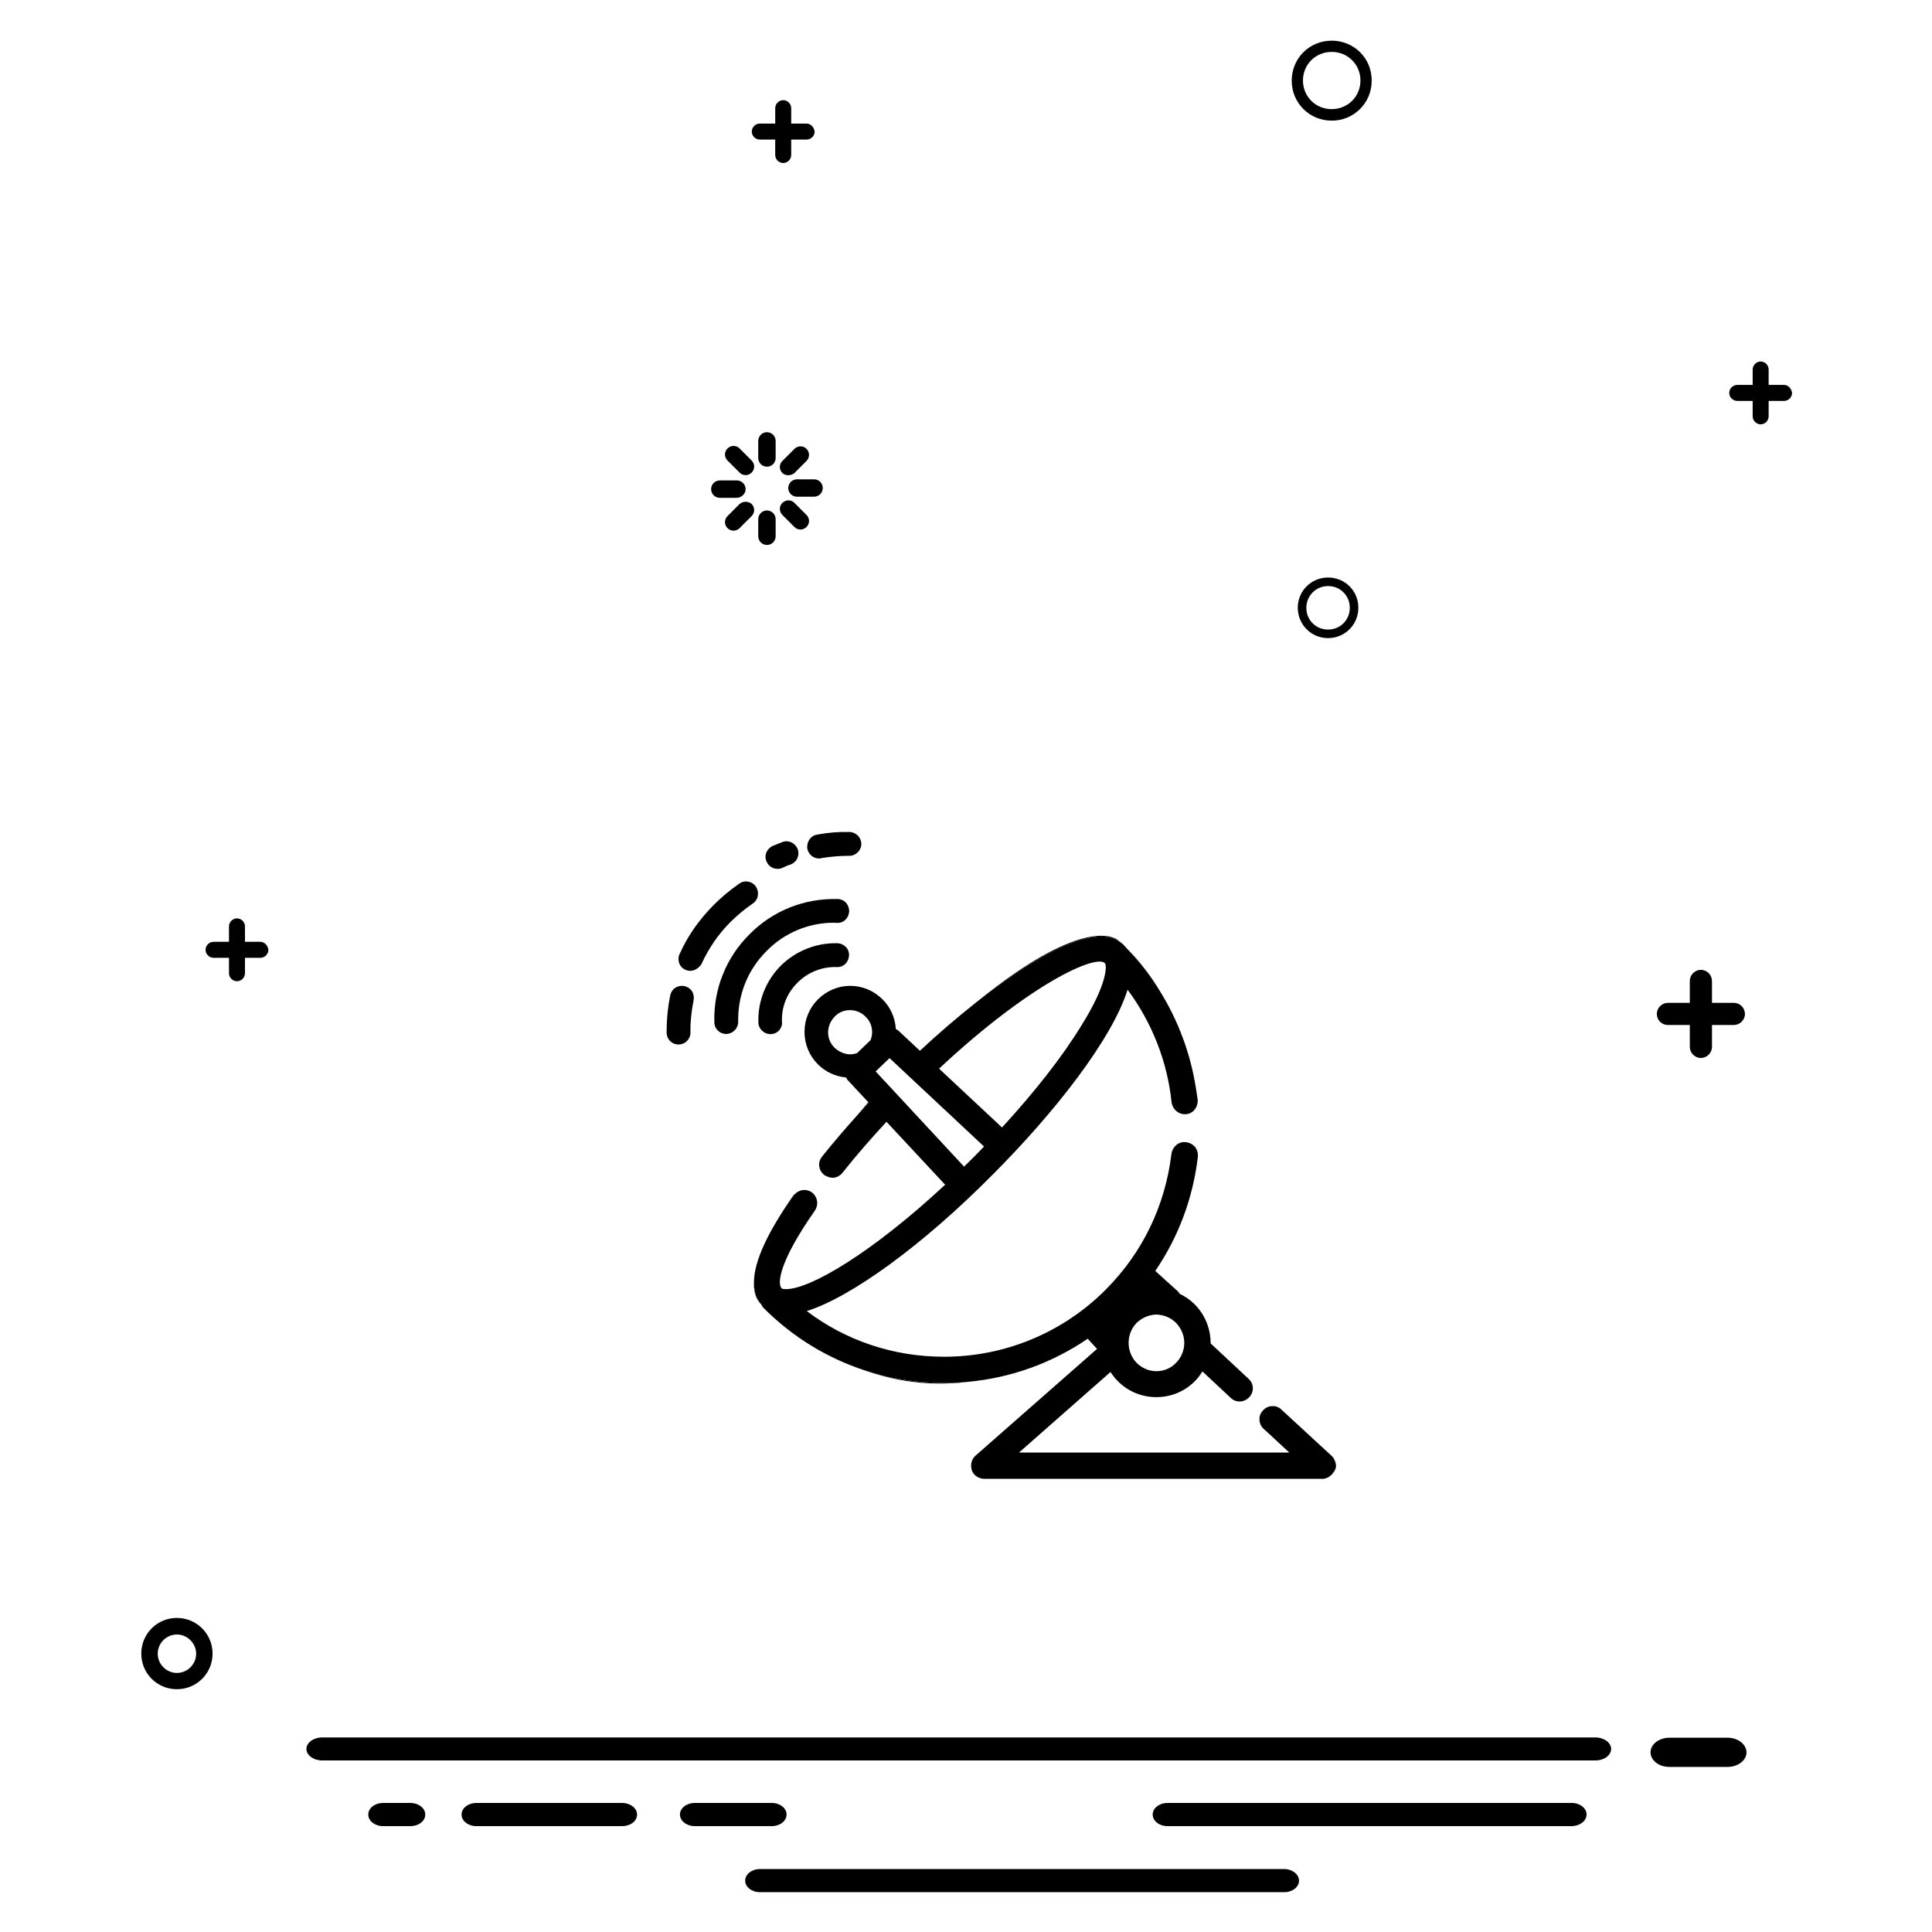<?xml version="1.0" encoding="utf-8"?>
<!-- Generator: Adobe Illustrator 16.0.0, SVG Export Plug-In . SVG Version: 6.00 Build 0)  -->
<!DOCTYPE svg PUBLIC "-//W3C//DTD SVG 1.1//EN" "http://www.w3.org/Graphics/SVG/1.1/DTD/svg11.dtd">
<svg version="1.1" id="图层_1" xmlns="http://www.w3.org/2000/svg" xmlns:xlink="http://www.w3.org/1999/xlink" x="0px" y="0px"
	 width="240px" height="240px" viewBox="-20 -20 240 240" enable-background="new -20 -20 240 240" xml:space="preserve">
<path d="M75.272,43.411c-0.575,0-1.081,0.471-1.081,1.08v2.126c0,0.576,0.47,1.081,1.081,1.081c0.593,0,1.081-0.47,1.081-1.081
	v-2.126C76.35,43.896,75.868,43.415,75.272,43.411z M71.874,35.709c-0.195-0.204-0.467-0.318-0.75-0.313
	c-0.279,0-0.557,0.122-0.75,0.313c-0.418,0.418-0.418,1.081,0,1.499l1.499,1.499c0.418,0.418,1.081,0.418,1.499,0
	c0.418-0.418,0.418-1.081,0-1.499L71.874,35.709z M72.624,40.763c0-0.575-0.471-1.081-1.081-1.081h-2.126
	c-0.575,0-1.08,0.47-1.08,1.081c0,0.575,0.47,1.08,1.08,1.08h2.126C72.135,41.808,72.624,41.338,72.624,40.763z M71.874,42.61
	l-1.499,1.499c-0.418,0.418-0.418,1.08,0,1.498c0.418,0.419,1.081,0.419,1.499,0l1.499-1.498c0.418-0.418,0.418-1.081,0-1.499
	C72.989,42.244,72.292,42.244,71.874,42.61z M78.688,38.759l1.499-1.499c0.418-0.418,0.418-1.081,0-1.499
	c-0.195-0.205-0.467-0.318-0.75-0.313c-0.278,0-0.558,0.122-0.749,0.313l-1.499,1.499c-0.418,0.418-0.418,1.081,0,1.499
	C77.555,39.125,78.269,39.125,78.688,38.759z M75.272,33.688c-0.575,0-1.081,0.471-1.081,1.081v2.126c0,0.575,0.47,1.08,1.081,1.08
	c0.593,0,1.081-0.47,1.081-1.08v-2.126C76.35,34.172,75.868,33.69,75.272,33.688z M81.126,39.543h-2.125
	c-0.576,0-1.081,0.47-1.081,1.08c0,0.575,0.47,1.081,1.081,1.081h2.125c0.576,0,1.081-0.471,1.081-1.081
	C82.207,40.031,81.737,39.543,81.126,39.543z M78.688,42.471c-0.195-0.205-0.467-0.319-0.749-0.314c-0.279,0-0.558,0.122-0.75,0.314
	c-0.418,0.418-0.418,1.08,0,1.498l1.499,1.499c0.418,0.418,1.08,0.418,1.499,0c0.418-0.418,0.418-1.081,0-1.499L78.688,42.471z
	 M144.976,59.269c2.09,0,3.763-1.673,3.763-3.764c0.017-2.091-1.655-3.764-3.763-3.764c-2.093,0-3.765,1.673-3.765,3.764
	C141.229,57.596,142.883,59.269,144.976,59.269z M144.976,52.804c1.515,0,2.7,1.185,2.7,2.701c0,1.516-1.186,2.701-2.7,2.701
	c-1.517,0-2.701-1.185-2.701-2.701C142.291,53.988,143.477,52.804,144.976,52.804z M145.427-5.015
	c2.724,0.02,4.949-2.172,4.967-4.896c0-0.023,0-0.047,0-0.07c0.018-2.771-2.178-4.967-4.967-4.967c-2.77,0-4.965,2.196-4.965,4.967
	C140.462-7.21,142.657-5.015,145.427-5.015z M145.427-13.553c2.005,0,3.573,1.569,3.573,3.555c0,1.987-1.568,3.555-3.573,3.555
	c-2.003,0-3.57-1.568-3.57-3.555C141.856-11.984,143.424-13.553,145.427-13.553z M57.306,203.971h-18.14
	c-1.01,0-1.829,0.644-1.829,1.428v0.019c0,0.784,0.819,1.429,1.829,1.429h18.14c1.011,0,1.83-0.627,1.83-1.429v-0.019
	C59.136,204.614,58.299,203.971,57.306,203.971z M175.26,203.971h-50.238c-1.01,0-1.829,0.644-1.829,1.428v0.019
	c0,0.784,0.819,1.429,1.829,1.429h50.238c1.012-0.018,1.813-0.645,1.83-1.429v-0.019C177.09,204.614,176.271,203.971,175.26,203.971
	z M195.387,104.574h-2.719v-2.717c0-0.732-0.609-1.378-1.376-1.378c-0.732,0-1.377,0.61-1.377,1.378v2.717h-2.718
	c-0.732,0-1.378,0.611-1.378,1.378c0,0.766,0.61,1.376,1.378,1.376h2.718v2.718c0,0.733,0.61,1.378,1.377,1.378
	c0.732,0,1.376-0.611,1.376-1.378v-2.718h2.719c0.732,0,1.377-0.61,1.377-1.376C196.756,105.194,196.144,104.583,195.387,104.574z
	 M194.62,195.868h-7.25c-1.271,0-2.335,0.801-2.335,1.812c0,0.993,1.029,1.812,2.335,1.812h7.25c1.29,0,2.353-0.836,2.335-1.812
	C196.938,196.686,195.91,195.868,194.62,195.868z M77.711,205.417v-0.019c0-0.784-0.819-1.428-1.829-1.428h-9.584
	c-1.011,0-1.83,0.644-1.83,1.428v0.019c0,0.784,0.819,1.429,1.83,1.429h9.584C76.893,206.846,77.711,206.201,77.711,205.417z
	 M139.521,212.178H74.4c-1.011,0-1.829,0.645-1.829,1.429v0.018c0,0.784,0.818,1.429,1.829,1.429h65.138
	c1.01,0,1.83-0.645,1.83-1.429v-0.018C141.351,212.822,140.531,212.178,139.521,212.178z M13.341,97.988
	c-0.087-0.609-0.54-0.993-0.993-0.993h-1.917v-1.917c0-0.54-0.454-0.993-0.993-0.993c-0.541,0-0.994,0.453-0.994,0.993v1.917H6.528
	c-0.54,0-0.994,0.454-0.994,0.993c0,0.541,0.454,0.994,0.994,0.994h1.917v1.916c0,0.541,0.453,0.993,0.994,0.993
	c0.54,0,0.993-0.452,0.993-0.993v-1.916h1.917C12.889,98.981,13.341,98.528,13.341,97.988z M202.618,28.809
	c-0.088-0.61-0.539-0.993-0.993-0.993h-1.917v-1.917c0-0.54-0.453-0.993-0.993-0.993c-0.539,0-0.993,0.453-0.993,0.993v1.917h-1.917
	c-0.539,0-0.993,0.453-0.993,0.993c0,0.54,0.454,0.994,0.993,0.994h1.917v1.916c0,0.541,0.454,0.994,0.993,0.994
	c0.54,0,0.993-0.453,0.993-0.994v-1.916h1.917C202.165,29.802,202.618,29.349,202.618,28.809z M81.197-3.655
	c-0.087-0.61-0.541-0.994-0.993-0.994h-1.917v-1.917c0-0.54-0.453-0.993-0.993-0.993c-0.541,0-0.993,0.453-0.993,0.993v1.917h-1.917
	c-0.54,0-0.994,0.453-0.994,0.994c0,0.54,0.454,0.993,0.994,0.993H76.3v1.917c0,0.54,0.453,0.993,0.993,0.993
	c0.54,0,0.993-0.453,0.993-0.993v-1.917h1.917C80.761-2.68,81.197-3.115,81.197-3.655z M1.98,189.839
	c2.435,0.009,4.417-1.958,4.426-4.392c0-0.012,0-0.023,0-0.036c0-2.456-1.987-4.425-4.426-4.425
	c-2.435-0.01-4.417,1.955-4.426,4.392c0,0.011,0,0.022,0,0.033c-0.015,2.432,1.943,4.413,4.374,4.428
	C1.945,189.839,1.963,189.839,1.98,189.839z M1.98,183.043c1.272,0,2.387,1.079,2.387,2.387s-1.08,2.388-2.387,2.388
	c-1.307,0-2.387-1.08-2.387-2.388S0.673,183.043,1.98,183.043z M180.14,197.262c0-0.785-0.889-1.43-1.97-1.43H20.033
	c-1.081,0-1.969,0.645-1.969,1.43c0,0.784,0.889,1.429,1.969,1.429h158.155C179.269,198.69,180.14,198.046,180.14,197.262z
	 M30.994,203.971h-3.415c-1.011,0-1.83,0.644-1.83,1.428v0.019c0,0.784,0.819,1.429,1.83,1.429h3.415c1.011,0,1.83-0.627,1.83-1.429
	v-0.019C32.824,204.614,32.004,203.971,30.994,203.971z"/>
<g>
	<path d="M87.865,116.922l-1.436,1.691c0.491-0.55,0.987-1.095,1.489-1.635L87.865,116.922z"/>
	<path d="M145.853,161.548c0.116,0.363,0.114,0.763-0.06,1.14C145.989,162.388,146.058,162.015,145.853,161.548z"/>
	<path d="M128.699,116.006c-0.02-0.139-0.062-0.404-0.12-0.733c0.047,0.307,0.103,0.612,0.141,0.923
		C128.713,116.13,128.706,116.058,128.699,116.006z"/>
	<path d="M119.015,96.923c-0.031-0.027-0.06-0.058-0.091-0.085c0,0-3.572-3.781-17.705,7.72l-0.011,0.009
		C107.985,99.213,115.546,94.694,119.015,96.923z"/>
	<path d="M74.383,141.848c0.031,0.03,0.072,0.071,0.106,0.104c-0.576-0.742-0.85-1.67-0.824-2.784
		C73.604,140.214,73.79,141.152,74.383,141.848z"/>
	<path d="M120.056,97.902c1.113,1.164,2.146,2.398,3.064,3.709C122.237,100.317,121.225,99.062,120.056,97.902z"/>
	<path d="M87.385,150.219c3.667,1.304,7.972,2.038,12.792,1.444c-0.963,0.086-1.935,0.136-2.915,0.136
		C93.86,151.799,90.537,151.254,87.385,150.219z"/>
	<path d="M101.847,163.683h0.271c-0.078-0.006-0.155-0.021-0.23-0.037L101.847,163.683z"/>
	<path d="M83.776,97.169c-2.527,0-4.984,1.011-6.796,2.806c-1.85,1.867-2.852,4.413-2.771,7.04c0,0.767,0.68,1.446,1.499,1.446
		c0.436,0,0.819-0.174,1.098-0.489c0.262-0.312,0.384-0.679,0.332-1.045c-0.07-1.829,0.609-3.555,1.934-4.86
		c1.282-1.292,3.043-1.994,4.862-1.935c0.366,0.035,0.802-0.122,1.063-0.383c0.278-0.262,0.435-0.627,0.47-1.011
		c0.04-0.404-0.1-0.806-0.383-1.098c-0.272-0.279-0.639-0.447-1.028-0.471H83.776z"/>
	<path d="M65.043,102.501c-0.388-0.085-0.794-0.017-1.133,0.192c-0.331,0.209-0.557,0.539-0.645,0.94
		c-0.296,1.43-0.453,2.945-0.453,4.635c0,0.837,0.645,1.481,1.481,1.481s1.481-0.662,1.481-1.498
		c-0.035-1.237,0.104-2.527,0.384-3.974c0.07-0.4,0.018-0.801-0.192-1.132C65.757,102.816,65.424,102.585,65.043,102.501z"/>
	<path d="M76.596,87.934c0.262,0,0.436-0.052,0.627-0.139c0.349-0.175,0.679-0.314,0.993-0.401c0.366-0.139,0.68-0.435,0.837-0.784
		c0.157-0.349,0.174-0.767,0.035-1.132c-0.314-0.785-1.15-1.168-1.899-0.872l-0.593,0.227l-0.07,0.035
		c-0.157,0.07-0.331,0.139-0.522,0.209c-0.366,0.157-0.645,0.454-0.802,0.819c-0.154,0.37-0.142,0.789,0.035,1.15
		C75.463,87.585,75.987,87.934,76.596,87.934z"/>
	<path d="M81.754,86.644c0.052,0,0.191,0,0.313-0.053c1.098-0.174,2.213-0.278,3.451-0.278c0.801,0,1.481-0.679,1.481-1.481
		c-0.015-0.805-0.659-1.457-1.464-1.481c-1.342-0.035-2.666,0.069-4.042,0.331c-0.785,0.122-1.324,0.889-1.203,1.76
		C80.447,86.156,81.04,86.644,81.754,86.644z"/>
	<path d="M83.654,94.625c0.104,0.018,0.191,0.018,0.296,0.018c0.401,0.035,0.802-0.122,1.063-0.383
		c0.279-0.262,0.436-0.627,0.471-1.011c0.018-0.402-0.12-0.795-0.383-1.098c-0.268-0.296-0.647-0.467-1.046-0.471
		c-4.165-0.104-8.067,1.464-10.943,4.374c-2.906,2.874-4.49,6.824-4.374,10.908c0,0.837,0.645,1.482,1.516,1.482
		c0.819-0.053,1.446-0.715,1.446-1.499c-0.069-3.312,1.167-6.448,3.502-8.783C77.419,95.88,80.472,94.603,83.654,94.625z"/>
	<path d="M73.494,92.255c0.349-0.227,0.593-0.593,0.645-0.994c0.068-0.381-0.013-0.774-0.226-1.098
		c-0.222-0.349-0.584-0.584-0.994-0.645c-0.386-0.073-0.786,0.022-1.098,0.261c-1.202,0.836-2.213,1.69-3.119,2.597
		c-1.83,1.83-3.276,3.886-4.27,6.117c-0.174,0.348-0.191,0.766-0.069,1.133c0.139,0.383,0.4,0.679,0.836,0.871
		c0.122,0.035,0.348,0.105,0.54,0.105c0.488,0,0.993-0.28,1.359-0.767l0.035-0.07c0.924-2.004,2.144-3.782,3.643-5.263
		C71.63,93.667,72.519,92.917,73.494,92.255z"/>
	<path d="M145.853,161.548c-0.082-0.258-0.215-0.501-0.426-0.688l-0.266-0.246l-5.937-5.47c-0.3-0.322-0.729-0.495-1.169-0.471
		c-0.435,0-0.853,0.192-1.132,0.506c-0.313,0.314-0.488,0.715-0.47,1.167c0.018,0.437,0.19,0.854,0.522,1.149l3.188,2.946h-33.579
		l11.367-10.007c1.188,1.87,3.271,3.117,5.65,3.124c0.014,0,0.028,0,0.043,0c1.812,0,3.501-0.697,4.773-1.969
		c0.373-0.372,0.68-0.789,0.95-1.226l3.495,3.264c0.312,0.313,0.696,0.47,1.132,0.47s0.836-0.173,1.167-0.505
		c0.314-0.313,0.471-0.731,0.471-1.167c-0.011-0.434-0.2-0.843-0.522-1.133l-4.729-4.418c0-0.021,0.006-0.039,0.006-0.061
		c0-0.006-0.001-0.012-0.001-0.016c-0.012-1.781-0.716-3.489-1.969-4.759c-0.552-0.552-1.187-0.989-1.872-1.314
		c-0.102-0.179-0.237-0.343-0.41-0.48c-0.069-0.053-0.14-0.122-0.262-0.227l-0.034-0.035c-0.313-0.283-1.012-0.897-2.323-2.104
		c2.854-4.189,4.672-8.987,5.285-14.154c0.021-0.154,0.012-0.307-0.011-0.457c-0.042-0.275-0.146-0.54-0.319-0.764
		c-0.276-0.334-0.669-0.553-1.099-0.608c-0.418-0.072-0.85,0.036-1.185,0.297c-0.349,0.278-0.594,0.66-0.663,1.132
		c-0.784,6.481-3.606,12.302-8.155,16.867c-5.314,5.35-12.563,8.364-20.109,8.348c-6.259,0-12.176-1.995-17.043-5.673
		c5.527-1.735,14.439-8.205,23.074-16.928c7.711-7.712,14.876-16.871,16.781-22.998c3.029,4.092,4.95,8.925,5.471,14.04
		c0.14,0.82,0.819,1.43,1.621,1.43h0.157c0.755-0.045,1.338-0.654,1.446-1.417c0.017-0.118,0.023-0.237,0.017-0.361
		c-0.016-0.146-0.049-0.292-0.066-0.438c-0.038-0.311-0.094-0.616-0.141-0.923c-0.665-4.349-2.216-8.512-4.532-12.221
		c-0.278-0.442-0.547-0.893-0.846-1.321c-0.026-0.039-0.054-0.08-0.081-0.119c-0.919-1.312-1.951-2.545-3.064-3.709
		c-0.126-0.131-0.237-0.273-0.365-0.401c-0.005-0.004-0.011-0.006-0.015-0.011c-0.038-0.042-0.067-0.089-0.108-0.129v0
		c-0.168-0.17-0.356-0.311-0.553-0.437c-3.469-2.229-11.029,2.29-17.807,7.643c-2.5,1.976-4.89,4.061-6.93,5.964l-2.661-2.487
		c-0.098-0.096-0.217-0.15-0.331-0.216c-0.086-1.381-0.644-2.676-1.638-3.671c-1.098-1.097-2.527-1.69-4.025-1.69
		c-1.517,0-2.945,0.61-4.025,1.69c-1.065,1.069-1.66,2.517-1.656,4.026c0,1.533,0.593,2.962,1.656,4.024
		c0.968,0.968,2.198,1.517,3.501,1.64c0.061,0.106,0.108,0.22,0.192,0.313l2.574,2.763l0.053,0.057
		c-0.501,0.54-0.998,1.085-1.489,1.635c-1.478,1.651-2.926,3.328-4.309,5.061c-0.009,0.01-0.01,0.023-0.019,0.034
		c-0.261,0.324-0.38,0.711-0.33,1.132c0.035,0.437,0.261,0.82,0.61,1.116l0.087,0.053c0.313,0.173,0.662,0.296,0.958,0.296
		c0.47,0,0.923-0.227,1.255-0.645c1.634-2.071,3.473-4.182,5.447-6.308l7.222,7.753c0.022,0.022,0.051,0.03,0.074,0.052
		c-9.085,8.452-16.759,12.982-19.783,12.982c-0.453,0-0.522-0.069-0.54-0.104c-0.558-0.557-0.349-3.259,4.13-9.654
		c0.505-0.767,0.331-1.725-0.401-2.283c-0.655-0.451-1.516-0.334-2.068,0.216c-0.065,0.065-0.143,0.109-0.197,0.186
		c-3.222,4.596-4.842,8.122-4.9,10.667c-0.026,1.114,0.248,2.042,0.824,2.784c0.03,0.039,0.063,0.075,0.096,0.113
		c0.065,0.127,0.124,0.258,0.226,0.367c0.02,0.021,0.04,0.041,0.061,0.061c3.575,3.586,7.854,6.196,12.513,7.727
		c3.152,1.035,6.475,1.58,9.878,1.58c0.979,0,1.951-0.05,2.915-0.136c5.392-0.49,10.504-2.334,14.945-5.364
		c0.395,0.428,0.791,0.861,1.156,1.267l-15.095,13.26c-0.487,0.435-0.662,1.115-0.47,1.776c0.158,0.534,0.623,0.921,1.173,1.044
		c0.075,0.017,0.152,0.031,0.23,0.037c0.038,0.002,0.073,0.018,0.112,0.018h42.257v-0.018c0.495-0.064,0.951-0.41,1.227-0.869
		c0.024-0.042,0.058-0.079,0.08-0.124v-0.002C145.967,162.311,145.969,161.911,145.853,161.548z M121.189,144.34
		c0.68-0.645,1.533-1.011,2.439-1.045c0.975,0.034,1.829,0.4,2.474,1.045c0.627,0.663,1.012,1.534,1.012,2.475
		c0,0.941-0.366,1.829-1.029,2.492c-0.627,0.662-1.515,1.028-2.438,1.028c-0.89,0-1.777-0.366-2.44-1.028
		c-0.485-0.492-0.79-1.103-0.925-1.743c-0.004-0.015-0.009-0.026-0.013-0.041C120.049,146.405,120.354,145.196,121.189,144.34z
		 M117.251,99.644c0.227,0.227,0.436,2.387-2.929,7.771c-2.364,3.869-5.801,8.243-9.854,12.649c-0.016-0.016-0.027-0.034-0.043-0.05
		l-7.771-7.263C107.958,102.185,116.141,98.517,117.251,99.644z M88.135,109.223l-1.674,1.602c-0.274,0.092-0.56,0.149-0.855,0.146
		c-0.697,0-1.395-0.313-1.934-0.819c-0.506-0.487-0.802-1.167-0.802-1.882c0-0.731,0.296-1.446,0.819-1.986
		c0.488-0.522,1.15-0.801,1.899-0.801c0.732,0,1.446,0.295,1.934,0.818c0.541,0.488,0.802,1.168,0.819,1.883
		C88.341,108.54,88.268,108.893,88.135,109.223z M88.777,113.096l1.725-1.655l11.675,10.926c0.021,0.021,0.044,0.037,0.065,0.057
		c-0.409,0.423-0.813,0.847-1.232,1.268c-0.424,0.428-0.842,0.832-1.261,1.243c-0.02-0.023-0.026-0.053-0.046-0.075L88.777,113.096z
		"/>
</g>
</svg>
